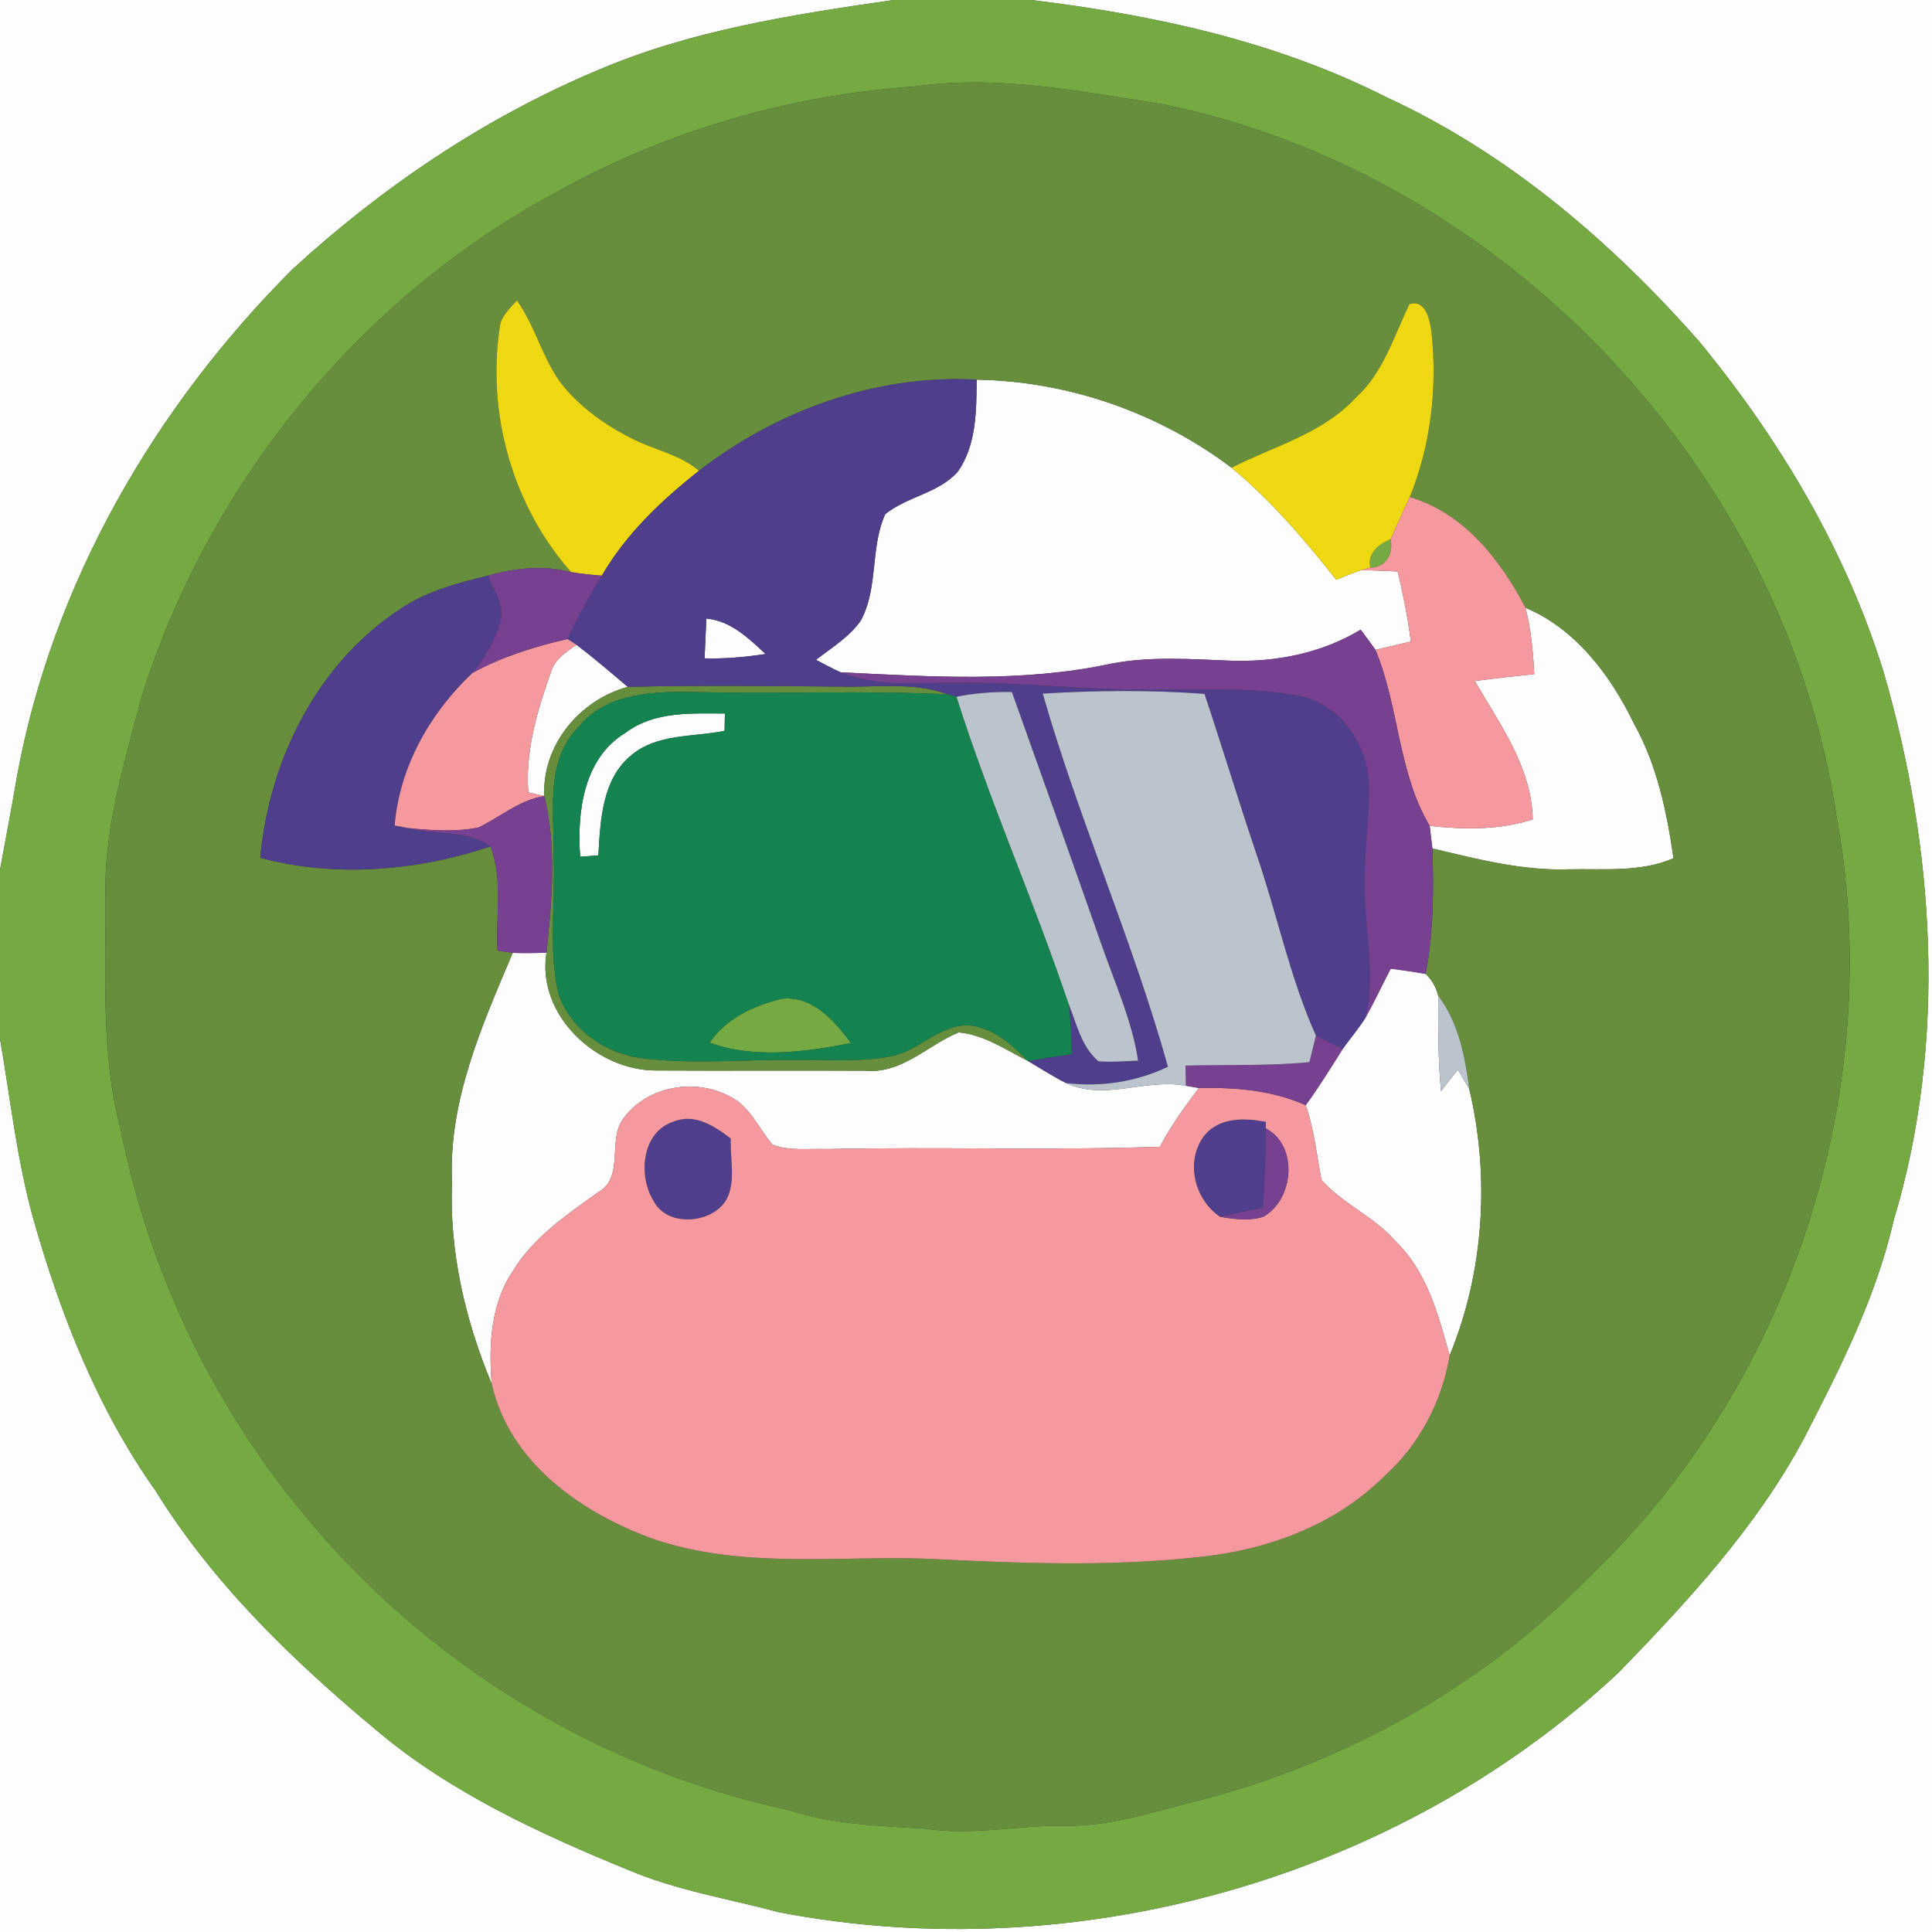 <?xml version="1.0" encoding="UTF-8" ?>
<!DOCTYPE svg PUBLIC "-//W3C//DTD SVG 1.1//EN" "http://www.w3.org/Graphics/SVG/1.1/DTD/svg11.dtd">
<svg width="250pt" height="250pt" viewBox="0 0 250 250" version="1.1" xmlns="http://www.w3.org/2000/svg">
<rect x="0" y="0" width="250" height="250" fill="#333333" stroke="none"/>
<g id="#fdfdfdff">
<path fill="#fdfdfd" opacity="1.00" d=" M 0.00 0.00 L 115.60 0.00 C 102.53 1.90 89.27 3.92 77.06 9.21 C 62.59 15.32 49.41 24.24 37.85 34.84 C 20.00 52.68 6.74 75.55 2.19 100.52 C 1.51 104.54 0.73 108.54 0.00 112.55 L 0.00 0.00 Z" />
<path fill="#fdfdfd" opacity="1.00" d=" M 133.43 0.00 L 250.00 0.00 L 250.00 250.00 L 0.00 250.00 L 0.00 134.40 C 1.35 142.23 2.20 150.17 4.35 157.84 C 7.86 170.19 12.64 182.33 20.11 192.87 C 27.61 205.01 38.03 215.01 48.93 224.08 C 58.44 232.03 69.82 237.26 81.21 241.93 C 87.46 244.61 94.21 245.67 100.74 247.43 C 139.15 254.82 180.78 243.20 209.41 216.46 C 218.34 207.25 227.16 197.76 233.29 186.39 C 238.02 177.25 242.75 167.94 245.06 157.84 C 251.98 134.81 250.38 109.85 243.73 86.94 C 238.87 71.22 230.28 56.83 219.86 44.17 C 208.50 31.27 195.09 19.79 179.37 12.57 C 165.09 5.32 149.23 1.92 133.43 0.00 Z" />
<path fill="#fdfdfd" opacity="1.00" d=" M 126.38 49.13 C 138.20 49.31 149.93 53.40 159.36 60.52 C 164.49 64.75 168.79 69.83 172.91 75.01 C 173.94 74.58 174.99 74.17 176.05 73.80 C 177.65 73.78 179.25 73.87 180.86 73.95 C 181.58 76.94 182.17 79.97 182.57 83.02 C 181.04 83.38 179.50 83.73 177.98 84.09 C 177.36 83.20 176.71 82.34 176.07 81.48 C 171.02 84.53 165.03 85.72 159.18 85.49 C 154.08 85.29 148.92 84.91 143.87 85.86 C 132.36 88.36 120.47 87.56 108.80 87.00 C 107.70 86.52 106.65 85.94 105.59 85.38 C 107.61 83.81 109.89 82.44 111.38 80.31 C 113.70 76.06 112.57 70.85 114.56 66.52 C 117.41 64.23 121.49 63.82 123.96 61.01 C 126.35 57.56 126.35 53.16 126.38 49.13 Z" />
<path fill="#fdfdfd" opacity="1.00" d=" M 198.53 87.23 C 198.38 84.34 198.11 81.45 197.40 78.64 C 203.95 81.41 208.41 87.41 211.43 93.62 C 214.42 98.97 215.69 105.05 216.55 111.06 C 212.27 112.91 207.54 112.39 203.01 112.49 C 197.00 112.70 191.15 111.16 185.35 109.80 C 185.27 109.07 185.09 107.60 185.00 106.87 C 189.46 107.35 194.02 107.42 198.34 106.03 C 198.18 99.25 194.09 93.74 190.84 88.12 C 193.40 87.79 195.96 87.49 198.53 87.23 Z" />
<path fill="#fdfdfd" opacity="1.00" d=" M 91.40 80.04 C 94.56 80.33 96.86 82.58 99.07 84.63 C 96.45 85.02 93.81 85.27 91.17 85.19 C 91.25 83.47 91.33 81.76 91.40 80.04 Z" />
<path fill="#fdfdfd" opacity="1.00" d=" M 71.23 87.14 C 71.69 85.39 73.19 84.38 74.61 83.44 C 76.88 85.17 79.05 87.03 81.23 88.88 C 74.99 90.58 70.14 96.42 70.43 103.01 C 69.91 102.89 68.88 102.65 68.36 102.54 C 67.95 97.27 69.49 92.05 71.23 87.14 Z" />
<path fill="#fdfdfd" opacity="1.00" d=" M 80.91 94.85 C 84.61 92.02 89.41 92.32 93.80 92.33 C 93.79 92.89 93.77 94.01 93.76 94.57 C 89.72 95.40 85.09 94.90 81.72 97.70 C 77.90 100.80 77.69 106.16 77.43 110.68 C 76.84 110.72 75.66 110.81 75.08 110.86 C 74.63 105.14 75.52 98.09 80.91 94.85 Z" />
<path fill="#fdfdfd" opacity="1.00" d=" M 66.35 123.30 C 67.80 123.35 69.25 123.33 70.71 123.29 C 69.43 131.35 77.18 138.56 84.93 138.52 C 93.97 138.57 103.01 138.50 112.05 138.55 C 116.71 138.96 120.05 135.24 124.05 133.59 C 127.32 133.88 130.15 135.85 133.02 137.29 C 134.66 138.25 136.25 139.30 137.96 140.15 C 142.92 142.50 148.29 139.50 153.45 140.50 C 153.88 140.58 154.72 140.72 155.15 140.79 C 153.30 143.21 151.51 145.68 150.10 148.39 C 135.75 148.89 121.36 148.38 107.00 148.69 C 104.66 148.60 102.18 148.98 99.95 148.12 C 98.13 145.96 96.99 143.01 94.26 141.80 C 89.80 139.47 83.65 140.60 80.66 144.74 C 78.55 147.59 80.87 152.31 77.38 154.29 C 73.34 157.19 69.07 160.07 66.41 164.40 C 63.50 168.68 63.21 174.08 63.63 179.07 C 60.20 170.85 58.12 161.94 58.49 153.00 C 57.99 142.53 62.35 132.72 66.35 123.30 Z" />
<path fill="#fdfdfd" opacity="1.00" d=" M 176.67 131.73 C 177.84 129.64 178.85 127.47 179.96 125.34 C 181.47 125.55 182.98 125.75 184.48 126.03 C 185.29 126.79 185.84 127.74 186.11 128.86 C 186.10 132.97 186.07 137.09 186.47 141.19 C 187.20 140.26 187.92 139.33 188.64 138.40 C 189.15 139.24 189.65 140.08 190.13 140.94 C 192.81 152.25 192.04 164.61 187.58 175.40 C 186.12 170.10 184.61 164.43 180.48 160.51 C 177.75 157.40 173.72 155.76 171.00 152.69 C 170.37 149.45 170.05 146.15 168.96 143.01 C 170.67 140.66 172.20 138.19 173.75 135.73 C 174.70 134.38 175.79 133.13 176.67 131.73 Z" />
</g>
<g id="#75aa42ff">
<path fill="#75aa42" opacity="1.00" d=" M 115.60 0.00 L 133.43 0.00 C 149.23 1.92 165.09 5.32 179.37 12.57 C 195.09 19.79 208.50 31.27 219.86 44.17 C 230.28 56.83 238.87 71.22 243.73 86.94 C 250.38 109.85 251.98 134.81 245.06 157.84 C 242.75 167.94 238.02 177.25 233.29 186.39 C 227.16 197.76 218.34 207.25 209.41 216.46 C 180.78 243.20 139.15 254.82 100.74 247.43 C 94.21 245.67 87.46 244.61 81.21 241.93 C 69.82 237.26 58.44 232.03 48.93 224.08 C 38.03 215.01 27.61 205.01 20.11 192.87 C 12.64 182.33 7.86 170.19 4.35 157.84 C 2.20 150.17 1.35 142.23 0.00 134.40 L 0.00 112.55 C 0.73 108.54 1.51 104.54 2.19 100.52 C 6.74 75.55 20.00 52.68 37.85 34.84 C 49.41 24.24 62.59 15.32 77.06 9.21 C 89.27 3.92 102.53 1.90 115.60 0.00 M 118.36 11.20 C 101.88 12.33 85.68 17.10 71.31 25.26 C 46.09 39.01 26.79 63.00 18.27 90.38 C 16.19 98.47 13.62 106.58 13.64 115.01 C 13.77 125.44 12.94 136.04 15.63 146.24 C 19.30 164.38 27.39 181.55 39.21 195.80 C 55.01 215.15 77.53 228.94 101.97 234.19 C 107.72 236.07 113.75 236.28 119.74 236.62 C 125.83 237.60 131.91 236.11 138.02 236.25 C 143.23 236.30 148.25 234.79 153.23 233.45 C 172.79 228.74 191.27 218.79 205.34 204.33 C 231.57 179.50 244.23 141.09 237.62 105.54 C 230.96 60.90 194.55 22.37 150.28 13.46 C 139.75 11.83 129.04 9.65 118.36 11.20 Z" />
<path fill="#75aa42" opacity="1.00" d=" M 177.34 73.44 C 176.86 71.65 178.44 70.35 179.94 69.79 C 180.35 71.59 179.33 73.47 177.34 73.44 Z" />
<path fill="#75aa42" opacity="1.00" d=" M 91.83 134.93 C 93.90 131.80 97.56 130.12 101.10 129.25 C 105.05 128.74 108.02 132.09 110.11 134.98 C 104.19 136.13 97.63 137.03 91.83 134.93 Z" />
</g>
<g id="#668e3dff">
<path fill="#668e3d" opacity="1.00" d=" M 118.36 11.20 C 129.04 9.65 139.75 11.83 150.28 13.46 C 194.55 22.37 230.96 60.90 237.62 105.54 C 244.23 141.09 231.57 179.50 205.34 204.33 C 191.27 218.79 172.79 228.74 153.23 233.45 C 148.25 234.79 143.23 236.30 138.02 236.25 C 131.91 236.11 125.83 237.60 119.74 236.62 C 113.75 236.28 107.72 236.07 101.97 234.19 C 77.53 228.94 55.01 215.15 39.21 195.80 C 27.39 181.55 19.30 164.38 15.63 146.24 C 12.94 136.04 13.77 125.44 13.64 115.01 C 13.62 106.58 16.19 98.47 18.27 90.38 C 26.79 63.00 46.09 39.01 71.31 25.26 C 85.68 17.10 101.88 12.33 118.36 11.20 M 64.66 42.39 C 62.98 53.61 66.36 65.53 73.91 74.04 C 70.35 73.10 66.66 73.48 63.16 74.49 C 59.22 75.45 55.20 76.49 51.80 78.81 C 41.02 85.85 34.82 98.38 33.68 111.00 C 43.39 113.61 53.98 112.70 63.47 109.53 C 65.11 113.83 64.11 118.53 64.38 123.01 C 64.87 123.08 65.86 123.23 66.35 123.30 C 62.35 132.72 57.99 142.53 58.49 153.00 C 58.12 161.94 60.20 170.85 63.63 179.07 C 65.92 189.33 75.35 195.86 84.70 199.20 C 96.08 203.02 108.24 201.30 120.00 201.70 C 131.57 202.28 143.22 202.76 154.77 201.52 C 163.67 200.68 172.67 197.47 179.09 191.06 C 183.61 187.04 186.63 181.32 187.58 175.40 C 192.04 164.61 192.81 152.25 190.13 140.94 C 189.58 136.72 188.74 132.33 186.11 128.86 C 185.84 127.74 185.29 126.79 184.48 126.03 C 185.49 120.68 185.53 115.22 185.35 109.80 C 191.15 111.16 197.00 112.70 203.01 112.49 C 207.54 112.39 212.27 112.91 216.55 111.06 C 215.69 105.05 214.42 98.97 211.43 93.62 C 208.41 87.41 203.95 81.41 197.40 78.64 C 194.15 72.43 189.44 66.38 182.42 64.32 C 185.16 57.61 186.01 50.15 185.23 42.96 C 185.04 41.45 184.49 38.68 182.38 39.36 C 180.35 43.53 179.01 48.23 175.45 51.44 C 171.15 56.12 164.84 57.72 159.36 60.52 C 149.93 53.40 138.20 49.31 126.38 49.13 C 113.45 48.43 100.62 53.06 90.45 60.92 C 88.04 58.85 84.84 58.26 82.06 56.89 C 78.84 55.32 75.83 53.24 73.42 50.58 C 70.35 47.22 69.52 42.53 66.89 38.88 C 65.97 39.91 64.80 40.92 64.66 42.39 Z" />
<path fill="#668e3d" opacity="1.00" d=" M 70.43 103.01 C 70.14 96.42 74.99 90.58 81.23 88.88 C 90.48 88.65 99.74 88.77 109.00 88.85 C 113.56 88.94 118.28 88.23 122.67 89.85 C 111.79 89.33 100.89 89.81 90.01 89.55 C 84.75 89.47 78.62 89.56 74.96 93.97 C 70.41 98.43 71.78 105.28 71.63 111.00 C 71.90 116.88 70.92 122.87 72.29 128.65 C 73.84 133.21 78.34 136.34 83.03 136.92 C 89.66 137.78 96.35 137.06 103.01 137.16 C 107.26 137.06 111.60 137.51 115.79 136.58 C 119.53 135.60 122.64 131.59 126.78 132.96 C 129.31 133.61 131.21 135.52 133.02 137.29 C 130.15 135.85 127.32 133.88 124.05 133.59 C 120.05 135.24 116.71 138.96 112.05 138.55 C 103.01 138.50 93.97 138.57 84.93 138.52 C 77.18 138.56 69.43 131.35 70.71 123.29 C 71.42 116.56 72.07 109.66 70.43 103.01 Z" />
</g>
<g id="#eed812ff">
<path fill="#eed812" opacity="1.00" d=" M 64.66 42.39 C 64.80 40.92 65.97 39.91 66.89 38.88 C 69.52 42.53 70.35 47.22 73.42 50.58 C 75.83 53.24 78.84 55.32 82.06 56.89 C 84.84 58.26 88.04 58.85 90.45 60.92 C 85.59 64.75 81.01 69.09 77.88 74.49 C 76.55 74.39 75.22 74.25 73.91 74.04 C 66.36 65.53 62.98 53.61 64.66 42.39 Z" />
<path fill="#eed812" opacity="1.00" d=" M 182.38 39.36 C 184.49 38.68 185.04 41.45 185.23 42.96 C 186.01 50.15 185.16 57.61 182.42 64.32 C 181.60 66.15 180.74 67.96 179.94 69.79 C 178.44 70.35 176.86 71.65 177.34 73.44 C 177.02 73.53 176.37 73.71 176.05 73.80 C 174.99 74.17 173.94 74.58 172.91 75.01 C 168.79 69.83 164.49 64.75 159.36 60.52 C 164.84 57.72 171.15 56.12 175.45 51.44 C 179.01 48.23 180.35 43.53 182.38 39.36 Z" />
</g>
<g id="#4e3e8bff">
<path fill="#4e3e8b" opacity="1.00" d=" M 90.45 60.92 C 100.62 53.06 113.45 48.43 126.38 49.13 C 126.35 53.16 126.35 57.56 123.96 61.01 C 121.49 63.82 117.41 64.23 114.56 66.52 C 112.57 70.85 113.70 76.06 111.38 80.31 C 109.89 82.44 107.61 83.81 105.59 85.38 C 106.65 85.94 107.70 86.52 108.80 87.00 C 113.31 88.86 118.28 88.36 123.03 88.36 C 131.70 88.16 140.33 89.37 149.00 89.21 C 155.33 89.37 161.74 88.83 168.00 90.03 C 173.52 91.02 177.24 96.69 177.14 102.09 C 177.14 106.73 176.37 111.35 176.61 116.00 C 176.70 121.23 178.05 126.55 176.67 131.73 C 175.79 133.13 174.70 134.38 173.75 135.73 C 172.59 135.15 171.43 134.58 170.28 134.01 C 166.89 126.46 165.27 118.31 162.58 110.51 C 160.26 103.63 158.16 96.68 155.86 89.79 C 148.90 89.27 141.90 89.34 134.93 89.75 C 139.61 106.07 146.57 121.68 151.13 138.03 C 147.04 140.01 142.47 140.68 137.96 140.15 C 136.25 139.30 134.66 138.25 133.02 137.29 C 134.90 136.98 136.79 136.68 138.68 136.40 C 138.65 134.22 138.58 132.04 138.27 129.88 C 139.31 132.46 139.93 135.46 142.14 137.33 C 143.85 137.47 145.56 137.32 147.27 137.24 C 146.48 132.08 144.31 127.31 142.60 122.42 C 138.76 111.45 134.84 100.50 130.94 89.55 C 128.53 89.50 126.13 89.69 123.77 90.16 C 123.49 90.08 122.94 89.93 122.67 89.85 C 118.28 88.23 113.56 88.94 109.00 88.85 C 99.74 88.77 90.48 88.65 81.23 88.88 C 79.05 87.03 76.88 85.17 74.61 83.44 C 74.31 83.26 73.71 82.88 73.42 82.69 C 74.78 79.89 76.21 77.11 77.88 74.49 C 81.01 69.09 85.59 64.75 90.45 60.92 M 91.40 80.04 C 91.33 81.76 91.25 83.47 91.17 85.19 C 93.81 85.27 96.45 85.02 99.07 84.63 C 96.86 82.58 94.56 80.33 91.40 80.04 Z" />
<path fill="#4e3e8b" opacity="1.00" d=" M 51.80 78.81 C 55.20 76.49 59.22 75.45 63.16 74.49 C 63.87 76.44 65.41 78.43 64.69 80.60 C 64.05 83.00 62.67 85.11 61.16 87.06 C 55.66 92.23 51.70 99.21 51.07 106.82 C 51.52 106.90 52.42 107.07 52.87 107.16 C 56.35 108.15 60.45 107.28 63.47 109.53 C 53.98 112.70 43.39 113.61 33.68 111.00 C 34.82 98.38 41.02 85.85 51.80 78.81 Z" />
<path fill="#4e3e8b" opacity="1.00" d=" M 84.58 155.41 C 82.54 152.17 83.02 146.44 87.19 145.13 C 89.87 144.02 92.50 145.74 94.56 147.32 C 94.42 150.43 95.70 154.49 92.70 156.64 C 90.35 158.38 86.06 158.30 84.58 155.41 Z" />
<path fill="#4e3e8b" opacity="1.00" d=" M 155.91 146.86 C 157.88 144.54 161.07 144.67 163.79 145.16 L 163.79 146.01 C 163.79 149.44 163.66 152.87 163.40 156.30 C 161.55 156.65 159.71 157.02 157.87 157.45 C 154.49 155.17 153.31 150.14 155.91 146.86 Z" />
</g>
<g id="#f5999fff">
<path fill="#f5999f" opacity="1.00" d=" M 179.94 69.79 C 180.74 67.96 181.60 66.15 182.42 64.32 C 189.44 66.38 194.15 72.43 197.40 78.64 C 198.11 81.45 198.38 84.34 198.53 87.23 C 195.96 87.49 193.40 87.79 190.84 88.12 C 194.09 93.74 198.18 99.25 198.34 106.03 C 194.02 107.42 189.46 107.35 185.00 106.87 C 180.86 99.89 181.06 91.46 177.98 84.09 C 179.50 83.73 181.04 83.38 182.57 83.02 C 182.17 79.97 181.58 76.94 180.86 73.95 C 179.25 73.87 177.65 73.78 176.05 73.80 C 176.37 73.71 177.02 73.53 177.34 73.44 C 179.33 73.47 180.35 71.59 179.94 69.79 Z" />
<path fill="#f5999f" opacity="1.00" d=" M 61.16 87.06 C 64.99 84.97 69.18 83.66 73.42 82.69 C 73.71 82.88 74.31 83.26 74.61 83.44 C 73.19 84.38 71.69 85.39 71.23 87.14 C 69.49 92.05 67.95 97.27 68.36 102.54 C 68.88 102.65 69.91 102.89 70.43 103.01 C 67.20 103.52 64.74 105.73 61.89 107.09 C 58.92 107.67 55.86 107.46 52.87 107.16 C 52.42 107.07 51.52 106.90 51.07 106.82 C 51.70 99.21 55.66 92.23 61.16 87.06 Z" />
<path fill="#f5999f" opacity="1.00" d=" M 80.66 144.74 C 83.65 140.60 89.80 139.47 94.26 141.80 C 96.99 143.01 98.13 145.96 99.95 148.12 C 102.18 148.98 104.66 148.60 107.00 148.69 C 121.36 148.38 135.75 148.89 150.10 148.39 C 151.51 145.68 153.30 143.21 155.15 140.79 C 159.87 140.69 164.59 141.07 168.96 143.01 C 170.05 146.15 170.37 149.45 171.00 152.69 C 173.72 155.76 177.75 157.40 180.48 160.51 C 184.61 164.43 186.12 170.10 187.58 175.40 C 186.63 181.32 183.61 187.04 179.09 191.06 C 172.67 197.47 163.67 200.68 154.77 201.52 C 143.22 202.76 131.57 202.28 120.00 201.70 C 108.24 201.30 96.08 203.02 84.70 199.20 C 75.35 195.86 65.92 189.33 63.63 179.07 C 63.21 174.08 63.50 168.68 66.41 164.40 C 69.07 160.07 73.34 157.19 77.38 154.29 C 80.87 152.31 78.55 147.59 80.66 144.74 M 84.58 155.41 C 86.06 158.30 90.35 158.38 92.70 156.64 C 95.70 154.49 94.42 150.43 94.56 147.32 C 92.50 145.74 89.87 144.02 87.19 145.13 C 83.02 146.44 82.54 152.17 84.58 155.41 M 155.91 146.86 C 153.31 150.14 154.49 155.17 157.87 157.45 C 159.73 157.76 161.69 158.04 163.53 157.42 C 167.44 155.14 168.03 148.25 163.79 146.01 L 163.79 145.16 C 161.07 144.67 157.88 144.54 155.91 146.86 Z" />
</g>
<g id="#784090ff">
<path fill="#784090" opacity="1.00" d=" M 63.16 74.49 C 66.66 73.48 70.35 73.10 73.91 74.04 C 75.22 74.25 76.55 74.39 77.88 74.49 C 76.21 77.11 74.78 79.89 73.42 82.69 C 69.18 83.66 64.99 84.97 61.16 87.06 C 62.67 85.11 64.05 83.00 64.69 80.60 C 65.41 78.43 63.87 76.44 63.16 74.49 Z" />
<path fill="#784090" opacity="1.00" d=" M 159.18 85.49 C 165.03 85.72 171.02 84.53 176.07 81.48 C 176.71 82.34 177.36 83.20 177.98 84.09 C 181.06 91.46 180.86 99.89 185.00 106.87 C 185.09 107.60 185.27 109.07 185.35 109.80 C 185.53 115.22 185.49 120.68 184.48 126.03 C 182.98 125.75 181.47 125.55 179.96 125.34 C 178.85 127.47 177.84 129.64 176.67 131.73 C 178.05 126.55 176.70 121.23 176.61 116.00 C 176.37 111.35 177.14 106.73 177.14 102.09 C 177.24 96.69 173.52 91.02 168.00 90.03 C 161.74 88.83 155.33 89.37 149.00 89.21 C 140.33 89.37 131.70 88.16 123.03 88.36 C 118.28 88.36 113.31 88.86 108.80 87.00 C 120.47 87.56 132.36 88.36 143.87 85.86 C 148.92 84.91 154.08 85.29 159.18 85.49 Z" />
<path fill="#784090" opacity="1.00" d=" M 70.43 103.01 C 72.07 109.66 71.42 116.56 70.71 123.29 C 69.25 123.33 67.80 123.35 66.35 123.30 C 65.86 123.23 64.87 123.08 64.38 123.01 C 64.11 118.53 65.11 113.83 63.47 109.53 C 60.45 107.28 56.35 108.15 52.87 107.16 C 55.86 107.46 58.92 107.67 61.89 107.09 C 64.74 105.73 67.20 103.52 70.43 103.01 Z" />
<path fill="#784090" opacity="1.00" d=" M 170.28 134.01 C 171.43 134.58 172.59 135.15 173.75 135.73 C 172.20 138.19 170.67 140.66 168.96 143.01 C 164.59 141.07 159.87 140.69 155.15 140.79 C 154.72 140.72 153.88 140.58 153.45 140.50 C 153.44 139.85 153.41 138.54 153.40 137.89 C 158.75 137.75 164.11 137.95 169.44 137.44 C 169.72 136.30 170.00 135.16 170.28 134.01 Z" />
<path fill="#784090" opacity="1.00" d=" M 163.79 146.01 C 168.03 148.25 167.44 155.14 163.53 157.42 C 161.69 158.04 159.73 157.76 157.87 157.45 C 159.71 157.02 161.55 156.65 163.40 156.30 C 163.66 152.87 163.79 149.44 163.79 146.01 Z" />
</g>
<g id="#14834fff">
<path fill="#14834f" opacity="1.00" d=" M 74.96 93.97 C 78.62 89.56 84.75 89.47 90.01 89.55 C 100.89 89.81 111.79 89.33 122.67 89.85 C 122.94 89.93 123.49 90.08 123.77 90.16 C 128.02 103.60 133.77 116.52 138.27 129.88 C 138.58 132.04 138.65 134.22 138.68 136.40 C 136.79 136.68 134.90 136.98 133.02 137.29 C 131.21 135.52 129.31 133.61 126.78 132.96 C 122.64 131.59 119.53 135.60 115.79 136.58 C 111.60 137.51 107.26 137.06 103.01 137.16 C 96.35 137.06 89.66 137.78 83.03 136.92 C 78.34 136.34 73.84 133.21 72.29 128.65 C 70.92 122.87 71.90 116.88 71.63 111.00 C 71.78 105.28 70.41 98.43 74.96 93.97 M 80.91 94.85 C 75.52 98.09 74.63 105.14 75.08 110.86 C 75.66 110.81 76.84 110.72 77.43 110.68 C 77.69 106.16 77.90 100.80 81.72 97.70 C 85.09 94.90 89.72 95.40 93.76 94.57 C 93.77 94.01 93.79 92.89 93.80 92.33 C 89.41 92.32 84.61 92.02 80.91 94.85 M 91.83 134.93 C 97.63 137.03 104.19 136.13 110.11 134.98 C 108.02 132.09 105.05 128.74 101.10 129.25 C 97.56 130.12 93.90 131.80 91.83 134.93 Z" />
</g>
<g id="#bbc4cdff">
<path fill="#bbc4cd" opacity="1.00" d=" M 123.77 90.16 C 126.13 89.69 128.53 89.50 130.94 89.55 C 134.84 100.50 138.76 111.45 142.60 122.42 C 144.31 127.31 146.48 132.08 147.27 137.24 C 145.56 137.32 143.85 137.47 142.14 137.33 C 139.93 135.46 139.31 132.46 138.27 129.88 C 133.77 116.52 128.02 103.60 123.77 90.16 Z" />
<path fill="#bbc4cd" opacity="1.00" d=" M 134.93 89.75 C 141.90 89.34 148.90 89.27 155.86 89.79 C 158.16 96.68 160.26 103.63 162.58 110.51 C 165.27 118.31 166.89 126.46 170.28 134.01 C 170.00 135.16 169.72 136.30 169.44 137.44 C 164.11 137.95 158.75 137.75 153.40 137.89 C 153.41 138.54 153.44 139.85 153.45 140.50 C 148.29 139.50 142.92 142.50 137.96 140.15 C 142.47 140.68 147.04 140.01 151.13 138.03 C 146.57 121.68 139.61 106.07 134.93 89.75 Z" />
<path fill="#bbc4cd" opacity="1.00" d=" M 186.11 128.86 C 188.74 132.33 189.58 136.72 190.13 140.94 C 189.65 140.08 189.15 139.24 188.64 138.40 C 187.92 139.33 187.20 140.26 186.47 141.19 C 186.07 137.09 186.10 132.97 186.11 128.86 Z" />
</g>
</svg>
